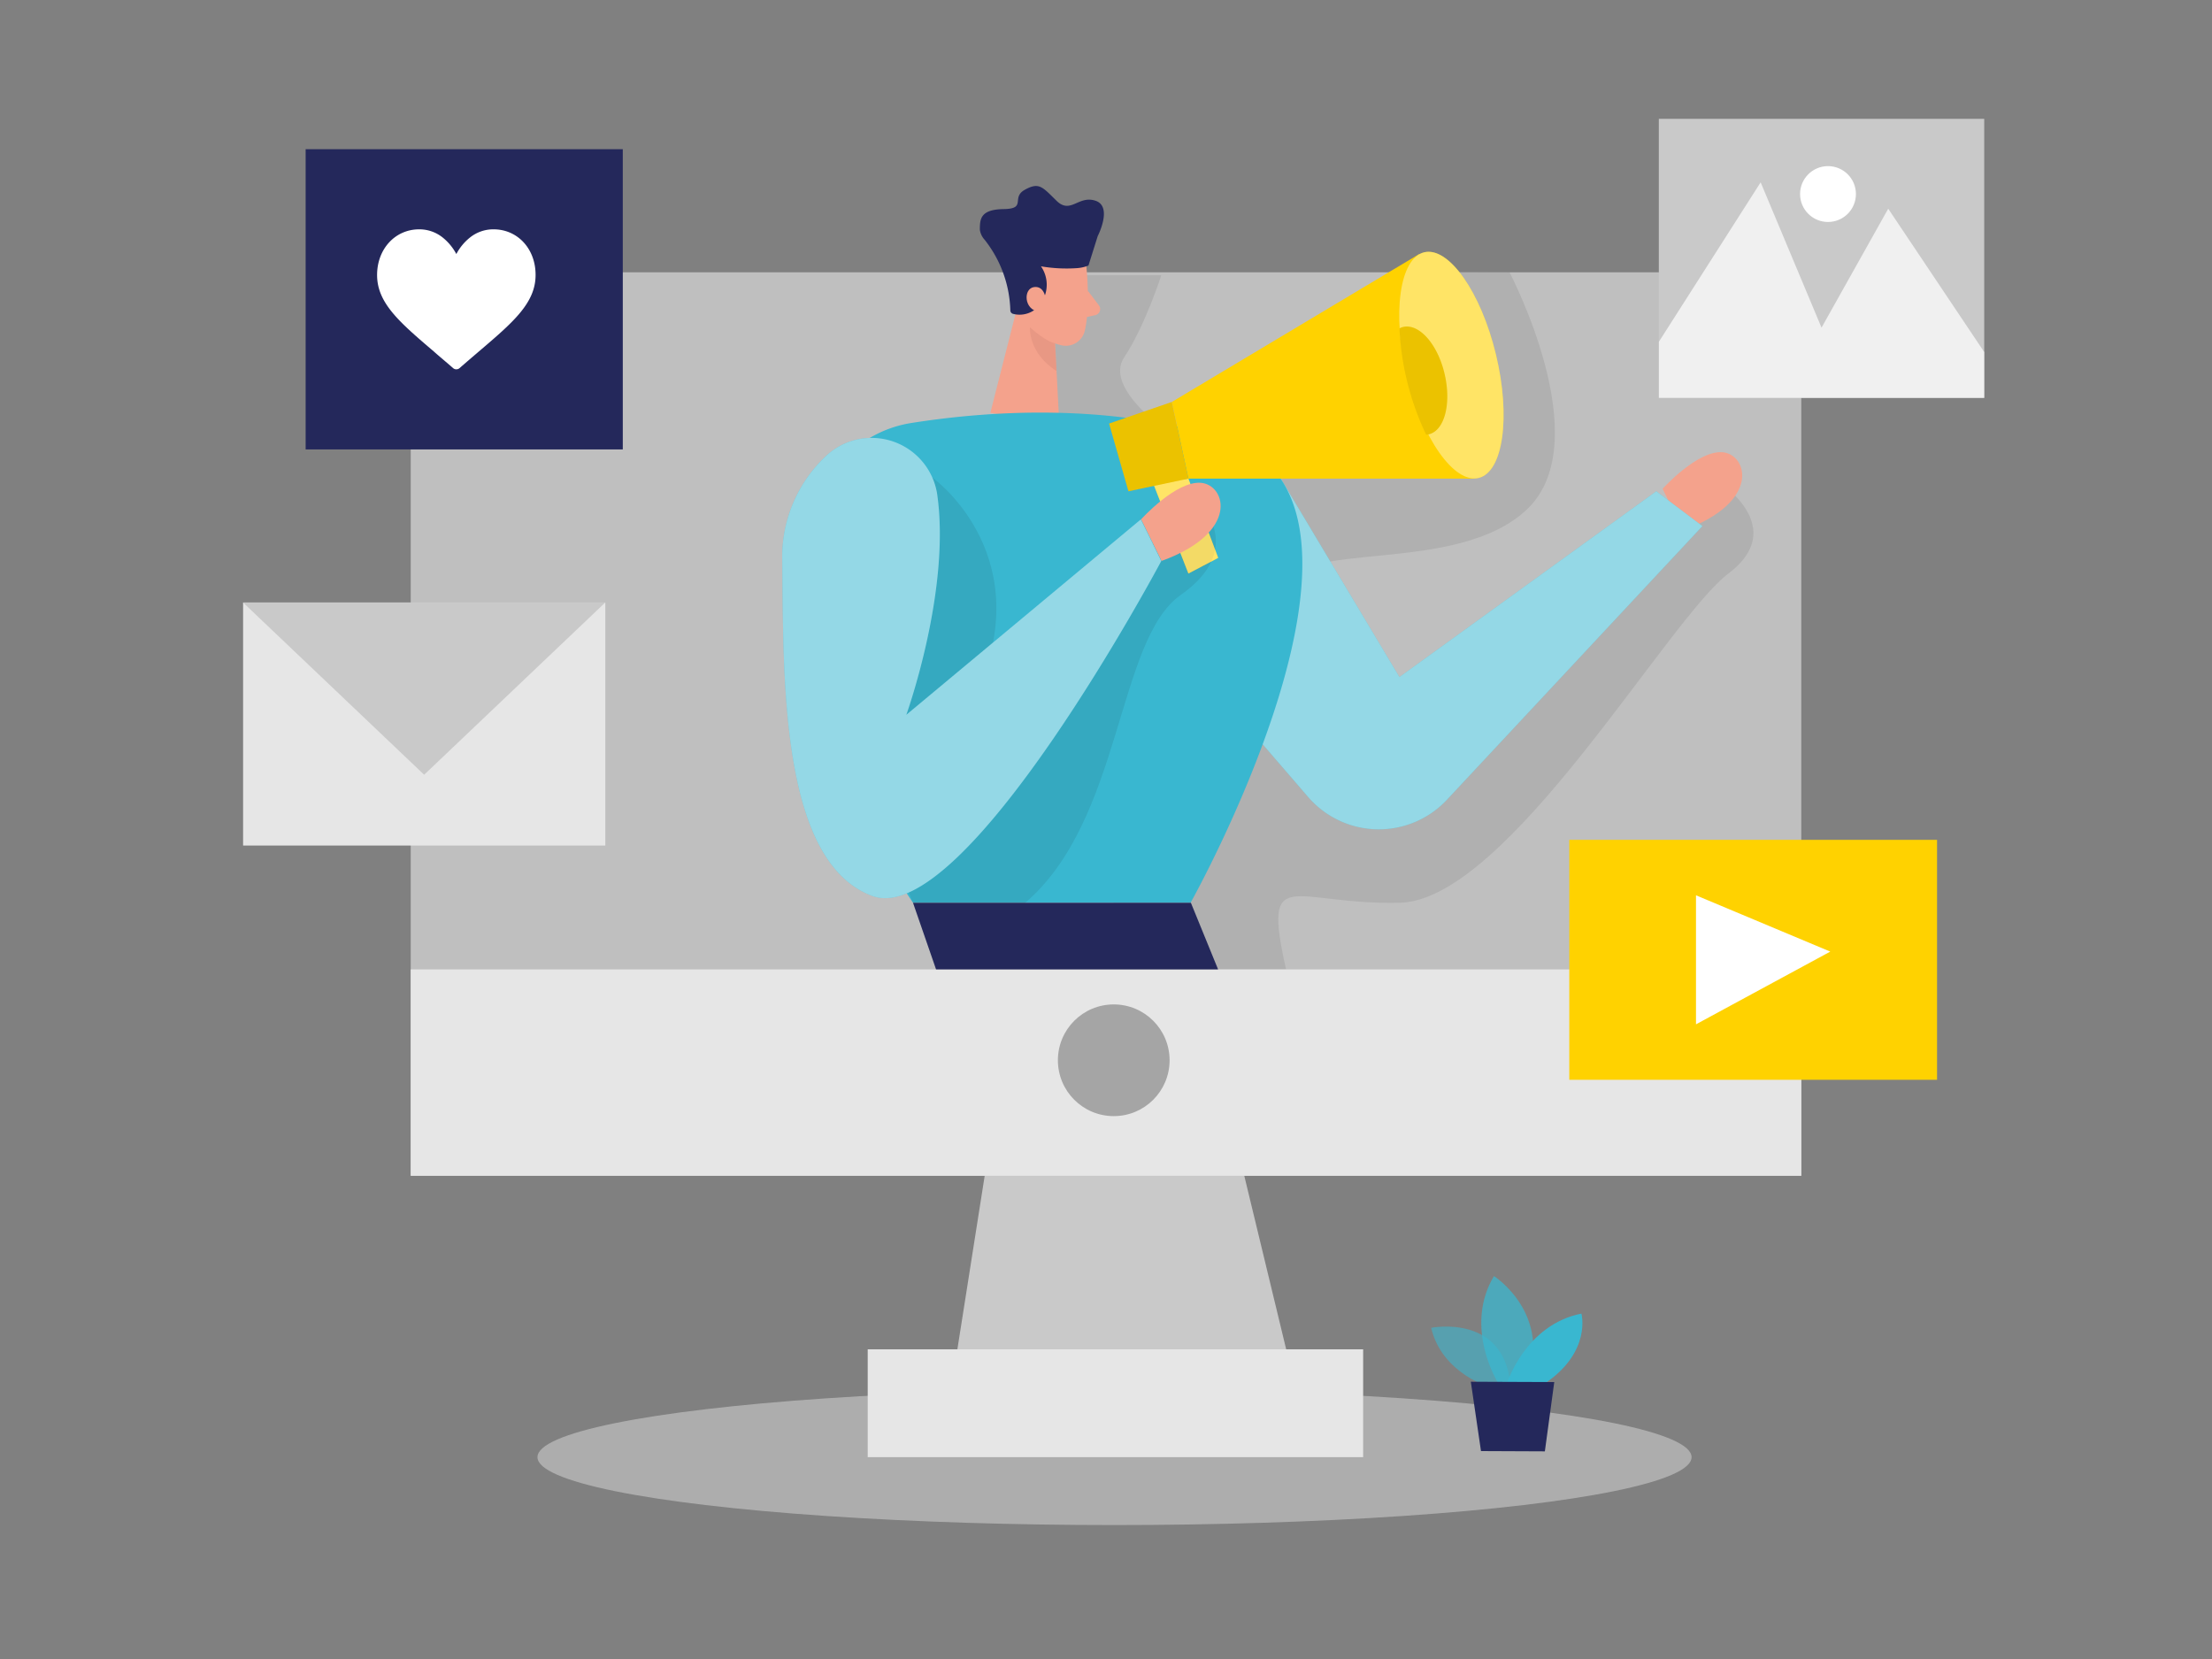 <svg id="Layer_1" data-name="Layer 1" xmlns="http://www.w3.org/2000/svg" viewBox="0 0 400 300"><rect x="0" y="0" width="400" height="300" fill="#808080" stroke="none"/><title>#77_marketing_twocolour</title><rect x="74.27" y="49.24" width="251.46" height="163.38" fill="#c9c9c9" opacity="0.86"/><polygon points="181 193.96 171.45 254.63 235.15 254.63 220.5 193.96 181 193.96" fill="#c9c9c9"/><path d="M196.58,49.77H210s-2.94,9.2-6.73,14.88,8.58,13.95,8.58,13.95l46.62-29.27,14.5-.09S289,79.67,276.24,92s-42.39,5.33-43.39,14.33S250.51,133,250.51,133L311,87.3s12.56,8.12,1.56,16.41-39.91,59.12-59.45,59.54-24.88-7.32-20.55,12.05h-30l-7.33-73.86L185.33,78.6l6.24-26.2Z" opacity="0.08"/><ellipse cx="201.54" cy="263.5" rx="104.35" ry="12.28" fill="#e6e6e6" opacity="0.45"/><path d="M269.8,251s-9.05-2.47-11-10.89c0,0,14-2.83,14.42,11.64Z" fill="#39b7d0" opacity="0.58"/><path d="M270.91,250.09s-6.32-10-.76-19.34c0,0,10.65,6.77,5.92,19.36Z" fill="#39b7d0" opacity="0.73"/><path d="M272.53,250.09s3.34-10.55,13.44-12.55c0,0,1.89,6.85-6.54,12.58Z" fill="#39b7d0"/><polygon points="265.97 249.86 267.81 262.4 279.36 262.45 281.06 249.92 265.97 249.86" fill="#24285b"/><path d="M300.65,88.39s6.31-7,10.85-6.61,7,9-7.15,14.13Z" fill="#f4a28c"/><rect x="299.97" y="21.49" width="58.84" height="50.46" fill="#c9c9c9"/><path d="M231.61,86.55l21.45,35.89,46.45-33.6,8.34,6.29-46.2,49.49a16.87,16.87,0,0,1-25.08-.48l-23-26.66Z" fill="#39b7d0"/><path d="M231.61,86.55l21.45,35.89,46.45-33.6,8.34,6.29-46.2,49.49a16.87,16.87,0,0,1-25.08-.48l-23-26.66Z" fill="#fff" opacity="0.46"/><rect x="74.27" y="175.3" width="251.46" height="37.32" fill="#e6e6e6"/><circle cx="201.4" cy="191.73" r="10.1" fill="#a5a5a5"/><rect x="156.91" y="244" width="89.59" height="19.5" fill="#e6e6e6"/><path d="M196.44,48.15s.79,7-.27,11.64a3.53,3.53,0,0,1-4.23,2.65c-2.35-.57-5.35-2-6.23-5.69l-2.25-6.07a6.28,6.28,0,0,1,2.6-6.79C189.94,41,196.17,43.89,196.44,48.15Z" fill="#f4a28c"/><polygon points="184.75 52.4 179.09 74.65 191.57 76.9 190.68 59.81 184.75 52.4" fill="#f4a28c"/><path d="M182.7,56.13h0a.66.66,0,0,0,.52.63,4.64,4.64,0,0,0,5.18-2.19,5.83,5.83,0,0,0-.16-6.41,27.48,27.48,0,0,0,6.47.33,6.67,6.67,0,0,0,2.12-.48l1.67-5.31s2.75-5.32-.37-6.39-4.51,2.5-7.07,0-3.15-3.43-5.73-2,.42,3.44-3.83,3.5-4.31,1.82-4.31,3.75a3.38,3.38,0,0,0,.84,1.77A21.51,21.51,0,0,1,182.7,56.13Z" fill="#24285b"/><path d="M189.15,54.34S189,51.65,187,51.91s-1.87,4.15.89,4.45Z" fill="#f4a28c"/><path d="M196.71,52.57l2,2.64a1.12,1.12,0,0,1-.66,1.78l-2.66.58Z" fill="#f4a28c"/><path d="M190.76,62.08s-1.61-.27-4.5-2.89c0,0-.42,4.56,4.8,7.92Z" fill="#ce8172" opacity="0.31"/><path d="M147.07,94.72A21.18,21.18,0,0,1,164.8,76.49c13.9-2.2,36-3.75,57,3,34.25,11-6.5,83.75-6.5,83.75H165.1S142.44,131.48,147.07,94.72Z" fill="#39b7d0"/><polygon points="165.1 163.25 169.27 175.3 220.27 175.3 215.35 163.25 165.1 163.25" fill="#24285b"/><polygon points="208.45 87.21 214.9 103.71 220.29 100.88 214.9 86.55 208.45 87.21" fill="#ffd200"/><path d="M168.68,86.42s18.25,13.07,8.75,37l39.75-32.12s8,8.1-3.65,16.27-10.55,40.73-28.2,55.73H165.1l-4.67-11.75-4-35.29Z" opacity="0.08"/><polygon points="208.45 87.21 214.9 103.71 220.29 100.88 214.9 86.55 208.45 87.21" fill="#fff" opacity="0.4"/><path d="M206.34,93.92s6.3-7,10.84-6.61,7,9-7.14,14.13Z" fill="#f4a28c"/><polygon points="211.9 72.69 256.64 45.94 266.64 86.55 214.9 86.55 211.9 72.69" fill="#ffd200"/><polygon points="211.9 72.69 200.56 76.59 204.06 88.84 214.9 86.55 211.9 72.69" fill="#ffd200"/><polygon points="211.9 72.69 200.56 76.59 204.06 88.84 214.9 86.55 211.9 72.69" opacity="0.08"/><rect x="283.78" y="151.87" width="66.5" height="43.39" fill="#ffd200"/><rect x="55.27" y="26.98" width="57.35" height="54.29" fill="#24285b"/><polygon points="306.69 161.9 306.69 185.23 330.97 172.08 306.69 161.9" fill="#fff"/><path d="M89.26,41.47A6.73,6.73,0,0,0,85,42.94a9.45,9.45,0,0,0-2.48,3,9.59,9.59,0,0,0-2.48-3,6.75,6.75,0,0,0-4.24-1.47c-4.34,0-7.61,3.55-7.61,8.26,0,5.08,4.08,8.56,10.26,13.83,1,.9,2.24,1.91,3.48,3a.85.85,0,0,0,.59.22.87.87,0,0,0,.59-.22c1.23-1.08,2.42-2.09,3.48-3,6.18-5.27,10.26-8.75,10.26-13.83C96.87,45,93.6,41.47,89.26,41.47Z" fill="#fff"/><polygon points="299.98 61.8 318.38 32.97 329.39 59.25 341.45 37.74 358.81 63.66 358.81 71.95 299.98 71.95 299.98 61.8" fill="#fff" opacity="0.72"/><circle cx="330.56" cy="35.09" r="5.05" fill="#fff"/><path d="M169.46,89.29a12,12,0,0,0-20-6.91,25,25,0,0,0-8,19.06c.25,20.81-.5,54.31,16.25,60.56S210,101.44,210,101.44l-3.7-7.52-42.41,35.34S172,106.73,169.46,89.29Z" fill="#39b7d0"/><path d="M169.46,89.29a12,12,0,0,0-20-6.91,25,25,0,0,0-8,19.06c.25,20.81-.5,54.31,16.25,60.56S210,101.44,210,101.44l-3.7-7.52-42.41,35.34S172,106.73,169.46,89.29Z" fill="#fff" opacity="0.46"/><ellipse cx="262.46" cy="66.01" rx="8.28" ry="20.99" transform="translate(-8.16 63.44) rotate(-13.57)" fill="#ffd200"/><ellipse cx="262.46" cy="66.01" rx="8.28" ry="20.99" transform="translate(-8.16 63.44) rotate(-13.57)" fill="#fff" opacity="0.4"/><path d="M253.71,59.13a3.37,3.37,0,0,0-.65.25,50.27,50.27,0,0,0,4.83,19.22,2.87,2.87,0,0,0,.5-.07c2.85-.69,4.11-5.59,2.82-11S256.56,58.44,253.71,59.13Z" fill="#ffd200"/><path d="M253.71,59.13a3.37,3.37,0,0,0-.65.25,50.27,50.27,0,0,0,4.83,19.22,2.87,2.87,0,0,0,.5-.07c2.85-.69,4.11-5.59,2.82-11S256.56,58.44,253.71,59.13Z" opacity="0.08"/><rect x="43.96" y="108.95" width="65.5" height="43.95" fill="#e6e6e6"/><polygon points="43.95 108.95 76.7 140.1 109.45 108.95 43.95 108.95" fill="#c9c9c9"/></svg>
